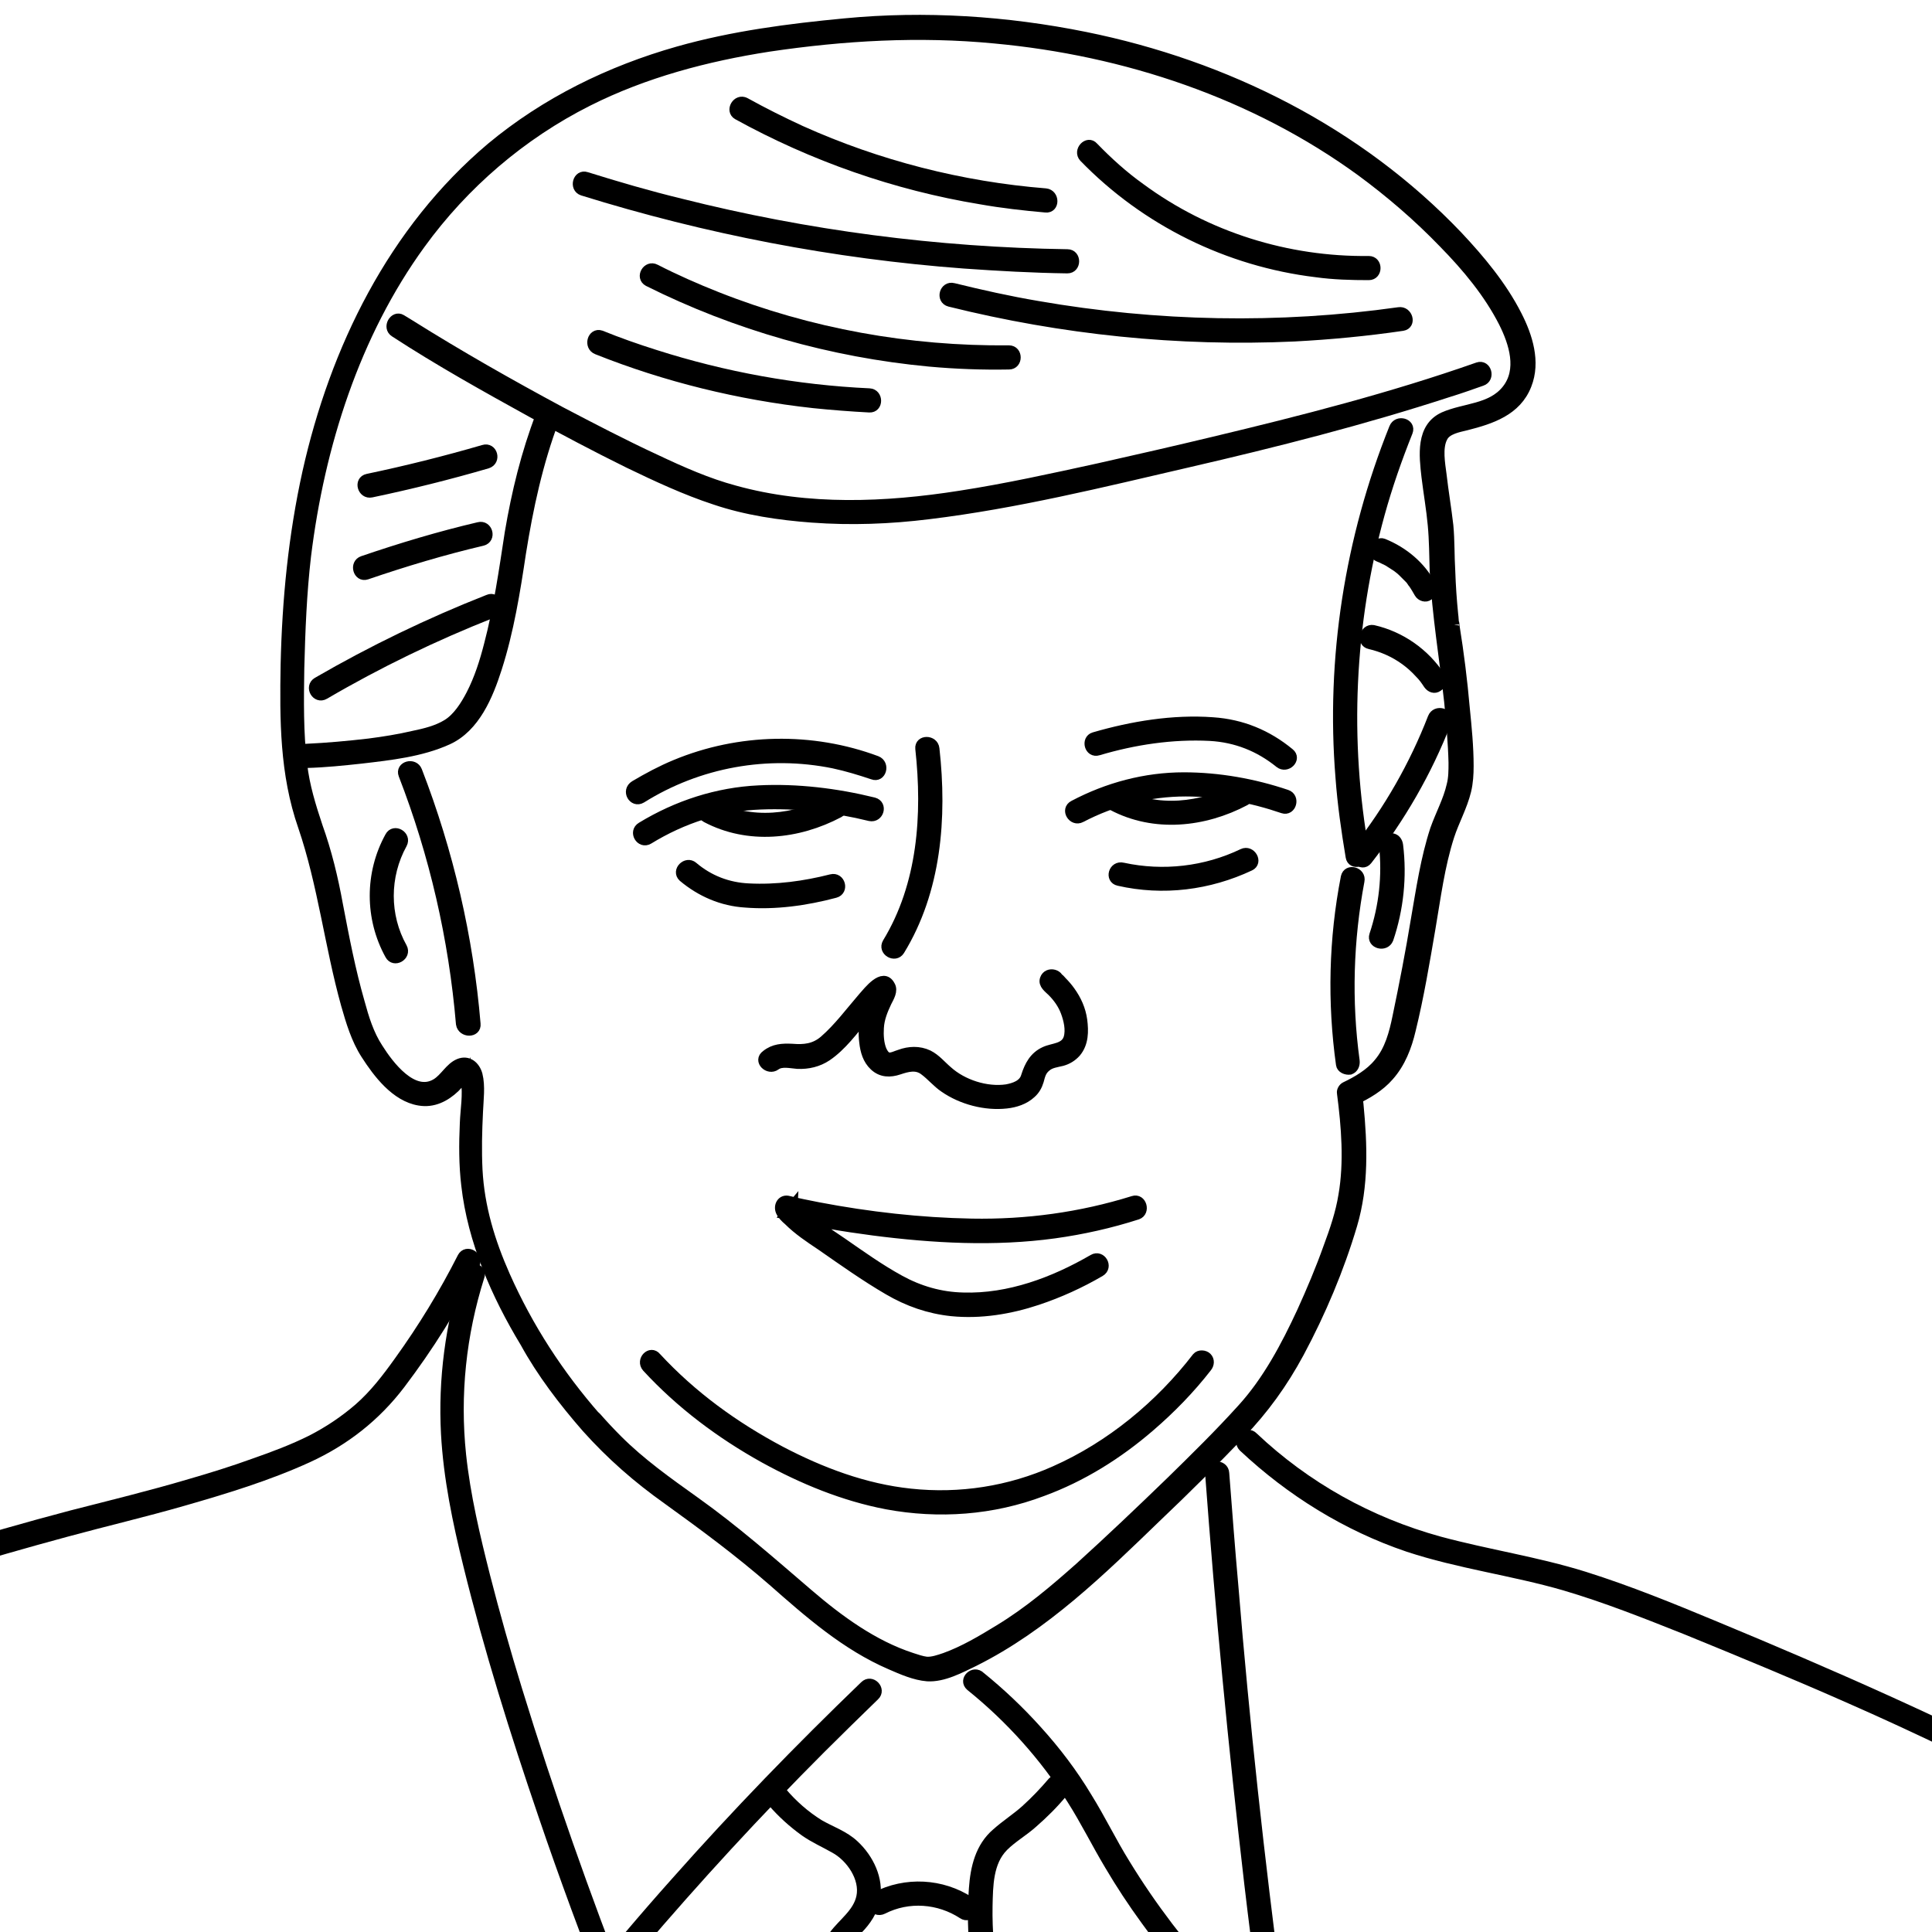 <?xml version="1.0" encoding="utf-8"?>
<!-- Generator: Adobe Illustrator 24.0.1, SVG Export Plug-In . SVG Version: 6.00 Build 0)  -->
<svg version="1.1" id="Layer_1" xmlns="http://www.w3.org/2000/svg" xmlns:xlink="http://www.w3.org/1999/xlink" x="0px" y="0px"
	 viewBox="0 0 400 400" style="enable-background:new 0 0 400 400;" xml:space="preserve">
<style type="text/css">
	.st0{stroke:#000000;stroke-width:2;stroke-miterlimit:10;}
</style>
<g>
	<g>
		<path class="st0" d="M121.4,295.6c5.1,5.7,10.6,10.5,16.8,14.9c7.5,5.4,14.8,10.8,21.8,16.9c7.5,6.6,15.1,13.3,24.4,17.3
			c2.3,1,5,2.2,7.6,2.4c3.3,0.2,6.8-1.7,9.7-3.1c14.6-7.3,26.3-18.8,37.9-30c5.9-5.6,11.6-11.3,17.2-17.1
			c4.9-5.1,8.8-10.5,12.2-16.8c4.5-8.4,8.3-17.4,11-26.5c2.4-8.1,2.1-16.6,1.3-24.9c-0.1-0.7-0.1-1.5-0.2-2.2
			c-0.2,0.4-0.5,0.9-0.7,1.3c2.6-1.2,5.3-2.8,7.2-5c2.4-2.7,3.7-6.1,4.5-9.5c1.7-6.9,2.9-14.1,4.1-21.1c1.1-6.4,1.9-12.9,3.9-19.1
			c1-3.1,2.7-6.1,3.5-9.4c0.4-1.7,0.5-3.4,0.5-5.1c0-4-0.4-8-0.8-12c-0.5-5.7-1.2-11.3-2.1-16.9c0-0.3-0.1-1.1-0.1-0.4
			c-0.1-0.7-0.1-1.4-0.2-2.1c-0.3-3-0.5-5.9-0.6-8.9c-0.2-3.2-0.1-6.3-0.4-9.5c-0.4-3.5-1-7-1.4-10.5c-0.3-2.3-0.9-5.6,0.2-7.7
			c0.8-1.7,3.3-2.1,4.9-2.5c5.1-1.3,10.4-3,12.5-8.4c1.9-4.8,0.2-10.1-2-14.4c-3.1-6.1-7.6-11.5-12.3-16.5
			c-20.6-21.6-48-35.3-77.1-41.2c-16.3-3.3-33.2-4.4-49.8-2.8c-11.6,1.1-23.2,2.6-34.5,5.8c-14.1,4-27.4,10.5-38.7,19.9
			C81.3,47.7,69.3,72.3,63.6,97.8c-2.9,13.1-4.2,26.4-4.5,39.8c-0.2,11.4-0.2,22.6,3.6,33.5c4.1,12,5.5,24.7,8.9,36.9
			c1,3.5,2.1,7.2,4.1,10.3c2.5,3.9,6.2,8.8,11.1,9.6c2.9,0.5,5.4-0.8,7.4-2.7c0.4-0.4,0.8-0.9,1.3-1.3c0.2-0.2,0.8-0.6,0.9-0.8
			c0,0.2,0.3-0.6,0-0.1c0,0.1-0.4-0.1-0.3-0.2c0,0,0.3,0.9,0.3,0.9c0.5,2.9-0.1,6-0.2,8.9c-0.2,4.3-0.2,8.6,0.3,12.8
			c1.3,11.5,6.2,22.7,12.2,32.6C112.1,284.2,116.6,290.1,121.4,295.6c1.3,1.5,3.4-0.7,2.1-2.1c-7.8-8.9-14.1-18.6-18.9-29.4
			c-3.1-7-5.3-14.2-5.7-21.9c-0.2-4-0.1-8,0.1-12c0.1-2.5,0.5-5.3-0.1-7.7c-0.5-1.8-2-3.1-3.9-2.3c-1.9,0.8-2.9,3-4.7,4.1
			c-4.8,2.9-9.8-3.8-12-7.3c-1.9-2.9-2.9-6.2-3.8-9.5c-1.9-6.6-3.2-13.4-4.5-20.2c-1-5.5-2.3-10.9-4.2-16.2
			c-1.4-4.2-2.7-8.4-3.2-12.8c-0.8-6.6-0.7-13.3-0.6-19.9c0.2-7.8,0.5-15.6,1.4-23.3c2.8-22.8,10.1-45.9,23.7-64.6
			c9-12.4,20.9-22.6,34.6-29.5c11.7-5.9,24.6-9.3,37.5-11.3c15.5-2.3,31.1-3.2,46.7-1.7c27.1,2.5,53.8,11.4,75.9,27.5
			c6.1,4.5,11.8,9.4,17.1,14.9c4.8,4.9,9.3,10.3,12.4,16.4c2.1,4.2,3.9,9.8,0.6,13.9c-3.2,4-8.7,3.7-13,5.6c-4.8,2.2-4.1,8-3.6,12.4
			c0.4,3.3,1,6.7,1.3,10c0.3,3.2,0.3,6.3,0.4,9.5c0.5,9.1,2,18.1,3,27.1c0.4,4.2,0.8,8.4,0.9,12.6c0,1.6,0,3.2-0.4,4.7
			c-0.7,3.1-2.3,6-3.4,9.1c-2,6.1-2.9,12.4-4,18.7c-1.1,6.7-2.4,13.4-3.8,20.1c-0.7,3.4-1.6,6.9-3.9,9.6c-1.8,2.2-4.4,3.7-6.9,4.9
			c-0.4,0.2-0.8,0.8-0.7,1.3c0.9,6.9,1.5,14.3,0.3,21.2c-0.6,3.7-1.8,7.2-3.1,10.7c-1.6,4.5-3.5,9-5.5,13.4
			c-3.3,7.1-7.1,14.3-12.4,20.1c-4.7,5.2-9.7,10.1-14.7,15c-6.2,6-12.5,12-18.9,17.8c-5.3,4.7-10.6,9.2-16.7,12.9
			c-3.6,2.2-7.3,4.4-11.2,5.8c-1.2,0.4-2.6,0.9-3.8,0.8c-0.9-0.1-2.1-0.5-3-0.8c-8-2.6-15.1-7.8-21.4-13.2
			c-7.7-6.6-15.3-13.3-23.6-19.2c-5.6-4-11.1-7.9-15.9-12.7c-1.5-1.5-3-3.1-4.4-4.7C122.3,292,120.2,294.1,121.4,295.6z"/>
	</g>
</g>
<g>
	<g>
		<path class="st0" d="M81.7,68.8c9.2,6,18.9,11.4,28.5,16.7c6.6,3.6,13.2,7.1,19.9,10.4c5.8,2.8,11.8,5.6,17.9,7.6
			c6.5,2.2,13.4,3.2,20.1,3.7c8.1,0.6,16.1,0.3,24.2-0.7c18.1-2.2,35.9-6.6,53.6-10.7c18.2-4.2,36.3-8.8,54.1-14.6
			c2.3-0.7,4.5-1.5,6.8-2.3c1.8-0.6,1-3.5-0.8-2.9c-17.9,6.3-36.3,11-54.7,15.4c-7.9,1.9-15.8,3.7-23.8,5.5
			c-9.6,2.1-19.1,4.2-28.8,5.7c-15.3,2.4-31.5,3.1-46.6-1.1c-5.6-1.5-11-3.9-16.3-6.4c-6.7-3.1-13.2-6.5-19.7-9.9
			c-10.6-5.7-21-11.6-31.2-18c-0.6-0.4-1.2-0.7-1.8-1.1C81.6,65.2,80.1,67.8,81.7,68.8L81.7,68.8z"/>
	</g>
</g>
<g>
	<g>
		<path class="st0" d="M63.5,158c3.8-0.1,7.6-0.5,11.3-0.9c6-0.7,12.4-1.4,17.9-3.9c5.7-2.6,8.4-9.2,10.2-14.8
			c2.5-7.8,3.8-15.9,5-23.9c1.5-9.4,3.5-18.7,6.9-27.7c0.7-1.8-2.2-2.6-2.9-0.8c-3,7.8-5,16-6.4,24.3c-1.2,7.8-2.3,15.6-4.3,23.2
			c-0.9,3.5-2,7-3.7,10.3c-1.2,2.3-2.8,4.8-4.9,6.1c-2.1,1.3-4.6,1.9-7,2.4c-3,0.7-6.1,1.2-9.2,1.6c-4.3,0.5-8.7,0.9-13.1,1.1
			C61.6,155.1,61.6,158.1,63.5,158L63.5,158z"/>
	</g>
</g>
<g>
	<g>
		<path class="st0" d="M123.6,72.4c14.3,5.7,29.4,9.4,44.8,11.1c3.9,0.4,7.8,0.7,11.6,0.9c1.9,0.1,1.9-2.9,0-3
			c-15.1-0.7-30-3.4-44.4-8c-3.8-1.2-7.5-2.5-11.2-4C122.6,68.8,121.8,71.7,123.6,72.4L123.6,72.4z"/>
	</g>
</g>
<g>
	<g>
		<path class="st0" d="M134.2,58.3c18.2,9.1,38,14.7,58.2,16.6c5.5,0.5,11,0.7,16.5,0.6c1.9,0,1.9-3,0-3
			c-20.7,0.2-41.3-3.5-60.5-11.1c-4.3-1.7-8.6-3.6-12.7-5.7C134,54.8,132.5,57.4,134.2,58.3L134.2,58.3z"/>
	</g>
</g>
<g>
	<g>
		<path class="st0" d="M120.6,39.5c25.7,8,52.2,13.1,79,15.1c7.1,0.5,14.2,0.9,21.4,1c1.9,0,1.9-3,0-3c-27-0.4-53.9-3.9-80.1-10.5
			c-6.6-1.6-13.1-3.5-19.5-5.5C119.6,36,118.8,38.9,120.6,39.5L120.6,39.5z"/>
	</g>
</g>
<g>
	<g>
		<path class="st0" d="M196.6,62.5c23.3,5.8,47.4,8.3,71.4,7.2c7.5-0.4,14.9-1.1,22.4-2.2c1.9-0.3,1.1-3.2-0.8-2.9
			c-24.8,3.5-50.1,3-74.8-1.3c-5.9-1-11.7-2.3-17.4-3.7C195.5,59.1,194.7,62,196.6,62.5L196.6,62.5z"/>
	</g>
</g>
<g>
	<g>
		<path class="st0" d="M152.7,23.8c15.6,8.6,32.7,14.6,50.3,17.5c4.5,0.8,9,1.3,13.5,1.7c1.9,0.2,1.9-2.8,0-3
			c-17.5-1.4-34.7-5.8-50.7-13c-3.9-1.8-7.7-3.7-11.5-5.8C152.6,20.3,151.1,22.9,152.7,23.8L152.7,23.8z"/>
	</g>
</g>
<g>
	<g>
		<path class="st0" d="M224.4,32.6c12.8,13.2,29.9,21.6,48.1,23.8c3.6,0.5,7.3,0.6,10.9,0.6c1.9,0,1.9-3,0-3
			c-16.9,0.2-33.6-5-47.3-15.1c-3.5-2.5-6.7-5.4-9.7-8.5C225.2,29,223.1,31.2,224.4,32.6L224.4,32.6z"/>
	</g>
</g>
<g>
	<g>
		<path class="st0" d="M282.5,176.6c-4.2-23.3-3.1-47.4,3.2-70.2c1.6-5.8,3.6-11.5,5.8-17c0.7-1.8-2.2-2.6-2.9-0.8
			c-9.2,22.9-13.1,47.8-11.1,72.4c0.4,5.5,1.2,11,2.1,16.4C279.9,179.3,282.8,178.5,282.5,176.6L282.5,176.6z"/>
	</g>
</g>
<g>
	<g>
		<path class="st0" d="M283.1,178.1c6.8-8.7,12.4-18.3,16.4-28.7c0.7-1.8-2.2-2.6-2.9-0.8c-3.8,9.8-9.1,19.1-15.6,27.3
			C279.8,177.4,281.9,179.6,283.1,178.1L283.1,178.1z"/>
	</g>
</g>
<g>
	<g>
		<path class="st0" d="M98.5,212c-1.5-17.9-5.6-35.6-12.1-52.4c-0.7-1.8-3.6-1-2.9,0.8c6.4,16.5,10.4,33.9,11.9,51.6
			C95.7,213.9,98.7,213.9,98.5,212L98.5,212z"/>
	</g>
</g>
<g>
	<g>
		<path class="st0" d="M234.6,248.6c-10.9,3.4-22.1,4.9-33.4,4.7c-10.7-0.2-21.3-1.4-31.8-3.4c-2-0.4-4.1-0.8-6.1-1.3
			c-1.4-0.4-2.2,1-1.7,2.2c0.3,0.7,1,1.4,1.6,1.9c2,2,4.4,3.6,6.8,5.2c4.6,3.2,9.1,6.4,13.9,9.2c4.1,2.4,8.4,3.9,13.1,4.4
			c6,0.6,12.1-0.4,17.8-2.3c4.5-1.5,8.9-3.5,13-5.9c1.7-1,0.2-3.6-1.5-2.6c-8.1,4.7-17.4,8.2-26.9,7.9c-4.7-0.1-9.1-1.4-13.1-3.6
			c-4.2-2.3-8.1-5.1-12-7.8c-2.8-1.9-5.7-3.8-8.3-6c-0.6-0.5-1.1-1-1.6-1.6c0.3,0.3-0.1-0.1-0.1-0.3c-0.6,0.7-1.1,1.5-1.7,2.2
			c6,1.5,12.1,2.5,18.2,3.3c12.4,1.6,25.1,2.3,37.5,0.6c5.8-0.8,11.6-2.1,17.2-3.9C237.2,250.9,236.4,248,234.6,248.6L234.6,248.6z"
			/>
	</g>
</g>
<g>
	<g>
		<path class="st0" d="M133.9,283.1c7,7.6,15.3,13.8,24.3,18.8c8,4.4,16.5,7.9,25.4,9.6c10.8,2,21.9,1.2,32.2-2.7
			c8.2-3,15.7-7.7,22.3-13.4c4.3-3.7,8.3-7.8,11.8-12.3c0.5-0.6,0.6-1.5,0-2.1c-0.5-0.5-1.6-0.6-2.1,0c-7.7,10-17.9,18.4-29.4,23.5
			c-9.4,4.2-19.7,5.8-29.9,4.7c-9.5-1-18.5-4.4-26.9-8.8c-9.6-5.1-18.3-11.4-25.7-19.4C134.7,279.5,132.6,281.6,133.9,283.1
			L133.9,283.1z"/>
	</g>
</g>
<g>
	<g>
		<path class="st0" d="M160.6,220.6c1.2-0.9,3.1-0.4,4.5-0.3c2.2,0.1,4.3-0.4,6.1-1.6c3.1-2.1,5.5-5.4,7.9-8.3c1-1.2,2-2.4,3.1-3.6
			c0.3-0.3,0.8-0.7,0.8-0.8c0.1-0.2-0.1,0.1-0.1,0.1c-0.5-0.4-1.1-0.8-1.6-1.1c0-0.2,0-0.3,0-0.1c-0.1,0.1-0.1,0.4-0.2,0.5
			c-1.6,3.4-2.7,6.6-2.2,10.4c0.2,1.8,0.7,3.6,2.1,4.9c1.5,1.4,3.3,1.4,5.1,0.8c1.8-0.6,3.6-1.1,5.2,0.1c1.5,1.1,2.7,2.6,4.2,3.6
			c3.6,2.5,8.5,3.8,12.9,3.3c1.8-0.2,3.7-0.8,5.1-2.1c0.8-0.7,1.3-1.6,1.6-2.6c0.3-1.1,0.5-2.1,1.5-2.9c0.9-0.8,2.1-0.9,3.3-1.2
			c1.1-0.3,2.1-0.9,2.9-1.8c1.6-1.9,1.6-4.4,1.3-6.7c-0.3-2.2-1.2-4.2-2.5-6c-0.5-0.7-1.1-1.4-1.7-2c-0.2-0.2-0.4-0.5-0.7-0.7
			c-0.1-0.1-0.1-0.1-0.2-0.2c0,0-0.1-0.1-0.1-0.1c0.3,0.3,0.4,0.8,0.3,1.3c0.6-1.8-2.3-2.6-2.9-0.8c-0.4,1.1,0.8,1.9,1.5,2.6
			c1.2,1.2,2.2,2.6,2.8,4.2c0.6,1.6,1.1,3.7,0.6,5.4c-0.7,2.2-3.2,2-4.9,2.8c-2.2,1-3.2,2.9-3.9,5.1c-0.5,1.8-2.4,2.4-4,2.7
			c-4.2,0.6-9.1-1-12.2-3.8c-1.3-1.1-2.4-2.5-4-3.3c-1.9-0.9-4-0.8-5.9-0.1c-0.7,0.2-1.6,0.7-2.3,0.6c-0.7-0.1-1.1-0.8-1.4-1.4
			c-0.6-1.4-0.7-3.2-0.6-4.7c0.1-1.9,0.8-3.6,1.6-5.3c0.5-1,1.4-2.4,0.7-3.5c-1.5-2.8-4.6,1.3-5.6,2.4c-2.6,3-5.1,6.4-8.1,9
			c-2,1.7-4.1,1.9-6.6,1.7c-2-0.1-3.8,0-5.4,1.3C156.9,219.6,159.1,221.7,160.6,220.6L160.6,220.6z"/>
	</g>
</g>
<g>
	<g>
		<path class="st0" d="M132.8,165.3c11.8-7.4,26.1-10,39.8-7.2c2.8,0.6,5.4,1.4,8.1,2.3c1.8,0.7,2.6-2.2,0.8-2.9
			c-13.4-5-28.5-4.7-41.7,0.8c-2.9,1.2-5.7,2.7-8.4,4.3C129.6,163.7,131.1,166.3,132.8,165.3L132.8,165.3z"/>
	</g>
</g>
<g>
	<g>
		<path class="st0" d="M227.4,155.4c7.4-2.2,15.3-3.4,23.1-3c5.4,0.3,10.2,2.2,14.4,5.6c1.5,1.2,3.6-0.9,2.1-2.1
			c-4.6-3.8-9.9-6-15.9-6.4c-8.2-0.6-16.7,0.8-24.6,3.1C224.8,153.1,225.5,156,227.4,155.4L227.4,155.4z"/>
	</g>
</g>
<g>
	<g>
		<path class="st0" d="M134.3,173.8c7-4.3,14.9-6.9,23.2-7.2c7.5-0.3,15.3,0.6,22.6,2.4c1.9,0.4,2.7-2.4,0.8-2.9
			c-7.7-1.9-15.9-2.9-23.8-2.5c-8.6,0.4-16.9,3.1-24.3,7.6C131.1,172.2,132.6,174.8,134.3,173.8L134.3,173.8z"/>
	</g>
</g>
<g>
	<g>
		<path class="st0" d="M223.8,169.3c6.7-3.5,14.1-5.4,21.7-5.4c6.8,0,13.7,1.3,20.1,3.5c1.8,0.6,2.6-2.3,0.8-2.9
			c-6.8-2.3-14.1-3.6-21.3-3.6c-8,0-15.8,2.1-22.8,5.8C220.5,167.6,222.1,170.2,223.8,169.3L223.8,169.3z"/>
	</g>
</g>
<g>
	<g>
		<path class="st0" d="M186.3,196.8c7.6-12.4,8.8-27.5,7.2-41.8c-0.2-1.9-3.2-1.9-3,0c1.5,13.7,0.5,28.2-6.8,40.2
			C182.7,196.9,185.3,198.4,186.3,196.8L186.3,196.8z"/>
	</g>
</g>
<g>
	<g>
		<path class="st0" d="M141.4,181.6c3.7,3.1,8.1,5,12.9,5.3c6.2,0.5,12.6-0.4,18.6-2c1.9-0.5,1.1-3.4-0.8-2.9
			c-5.5,1.4-11.3,2.2-17.1,1.9c-4.3-0.2-8.2-1.7-11.5-4.5C142.1,178.2,140,180.3,141.4,181.6L141.4,181.6z"/>
	</g>
</g>
<g>
	<g>
		<path class="st0" d="M231.6,182.4c9.2,2.1,18.7,0.9,27.2-3.1c1.7-0.8,0.2-3.4-1.5-2.6c-7.7,3.7-16.5,4.7-24.8,2.9
			C230.5,179.1,229.7,182,231.6,182.4L231.6,182.4z"/>
	</g>
</g>
<g>
	<g>
		<path class="st0" d="M83.3,196.2c-3.7-6.6-3.7-14.8,0-21.5c0.9-1.7-1.7-3.2-2.6-1.5c-4.2,7.6-4.2,16.9,0,24.5
			C81.6,199.4,84.2,197.9,83.3,196.2L83.3,196.2z"/>
	</g>
</g>
<g>
	<g>
		<path class="st0" d="M280.5,219.6c-1.7-12.4-1.3-25,1-37.2c0.4-1.9-2.5-2.7-2.9-0.8c-2.5,12.8-2.8,25.9-1,38.8
			c0.1,0.8,1.1,1.2,1.9,1.1C280.3,221.2,280.6,220.4,280.5,219.6L280.5,219.6z"/>
	</g>
</g>
<g>
	<g>
		<path class="st0" d="M283.6,133.4c2.6,0.6,5.1,1.7,7.3,3.3c1.1,0.8,2.1,1.7,3,2.7c0.8,0.8,1.2,1.4,1.8,2.3c0.5,0.7,1.3,1,2,0.5
			c0.7-0.4,1-1.4,0.5-2.1c-3.2-4.9-8.2-8.4-13.9-9.7C282.5,130.1,281.7,133,283.6,133.4L283.6,133.4z"/>
	</g>
</g>
<g>
	<g>
		<path class="st0" d="M285.6,115.4c0.1,0,0.2,0.1,0.3,0.1c0.3,0.1-0.2-0.1,0,0c0.2,0.1,0.4,0.2,0.6,0.3c0.4,0.2,0.9,0.4,1.3,0.7
			c0.5,0.3,0.9,0.6,1.4,0.9c0.4,0.3,0.8,0.6,1.3,1.1c0.4,0.4,0.8,0.8,1.2,1.2c0.2,0.2,0.4,0.4,0.5,0.6c0.1,0.1,0.1,0.2,0.2,0.3
			c-0.2-0.2,0.1,0.1,0.1,0.1c0.5,0.7,0.9,1.4,1.3,2.1c0.4,0.7,1.4,1,2,0.5c0.7-0.4,0.9-1.3,0.5-2.1c-2.1-4-5.7-7-9.9-8.7
			c-0.7-0.3-1.7,0.3-1.9,1.1C284.4,114.5,284.8,115.1,285.6,115.4L285.6,115.4z"/>
	</g>
</g>
<g>
	<g>
		<path class="st0" d="M287.5,194.4c2.1-6.2,2.8-12.9,2-19.4c-0.1-0.8-0.6-1.5-1.5-1.5c-0.7,0-1.6,0.7-1.5,1.5
			c0.7,6.3,0,12.6-2,18.6C283.9,195.4,286.8,196.2,287.5,194.4L287.5,194.4z"/>
	</g>
</g>
<g>
	<g>
		<path class="st0" d="M146.2,169.3c8.7,4.6,19,3.5,27.5-1c1.7-0.9,0.2-3.5-1.5-2.6c-7.5,4-16.8,5.1-24.5,1
			C146.1,165.8,144.5,168.4,146.2,169.3L146.2,169.3z"/>
	</g>
</g>
<g>
	<g>
		<path class="st0" d="M230.3,166.8c8.7,4.6,19,3.5,27.5-1c1.7-0.9,0.2-3.5-1.5-2.6c-7.5,4-16.8,5.1-24.5,1
			C230.1,163.3,228.6,165.9,230.3,166.8L230.3,166.8z"/>
	</g>
</g>
<g>
	<g>
		<path class="st0" d="M101.1,124.1c-12.2,4.8-24,10.5-35.4,17.1c-1.7,1-0.2,3.6,1.5,2.6c11.1-6.5,22.7-12.1,34.6-16.8
			C103.7,126.2,102.9,123.3,101.1,124.1L101.1,124.1z"/>
	</g>
</g>
<g>
	<g>
		<path class="st0" d="M99.1,109.1c-8.1,1.9-16.1,4.3-24,7c-1.8,0.6-1,3.5,0.8,2.9c7.9-2.7,15.9-5.1,24-7
			C101.8,111.5,101,108.6,99.1,109.1L99.1,109.1z"/>
	</g>
</g>
<g>
	<g>
		<path class="st0" d="M100.1,93.1c-7.9,2.3-15.9,4.3-24,6c-1.9,0.4-1.1,3.3,0.8,2.9c8.1-1.7,16.1-3.7,24-6
			C102.8,95.4,102,92.5,100.1,93.1L100.1,93.1z"/>
	</g>
</g>
<g>
	<g>
		<path class="st0" d="M-11.6,324.5c8.4-2.6,16.8-5,25.3-7.3c8.1-2.2,16.2-4.1,24.2-6.4c8.7-2.5,17.6-5.2,25.9-9
			c7.6-3.5,14-8.5,19.1-15.2c5.9-7.8,11.1-16,15.4-24.8c0.9-1.7-1.7-3.2-2.6-1.5c-3.8,7.5-8.2,14.7-13.1,21.5
			c-2.5,3.5-5.1,6.9-8.3,9.7c-3,2.6-6.3,4.8-9.8,6.6c-3.8,1.9-7.8,3.4-11.8,4.8c-4.4,1.6-8.9,3-13.4,4.3c-8.1,2.4-16.3,4.4-24.5,6.5
			c-9.1,2.4-18.2,5-27.2,7.8C-14.2,322.1-13.4,325-11.6,324.5L-11.6,324.5z"/>
	</g>
</g>
<g>
	<g>
		<path class="st0" d="M96.6,263.6c-3.4,10.7-4.9,22-4.3,33.2c0.5,9.2,2.4,18.3,4.6,27.2c4.3,17.5,9.7,34.7,15.5,51.7
			c4.4,13,9.2,25.8,14.1,38.6c0.7,1.8,3.6,1,2.9-0.8c-8.2-21-15.7-42.2-22.3-63.7c-2.4-7.8-4.6-15.6-6.6-23.4
			c-2.1-8.3-4.1-16.7-5-25.2c-1.3-12.4,0-24.9,3.8-36.9C100,262.6,97.1,261.8,96.6,263.6L96.6,263.6z"/>
	</g>
</g>
<g>
	<g>
		<path class="st0" d="M264.5,413c-3.7-28.1-6.8-56.3-9.1-84.5c-0.7-7.8-1.3-15.7-1.9-23.5c-0.1-1.9-3.1-1.9-3,0
			c2.1,28.4,4.8,56.6,8.1,84.9c0.9,7.7,1.9,15.4,2.9,23.1c0.1,0.8,0.6,1.5,1.5,1.5C263.7,414.5,264.6,413.8,264.5,413L264.5,413z"/>
	</g>
</g>
<g>
	<g>
		<path class="st0" d="M257.4,299.6c9.8,9.2,21.4,16.4,34.1,20.7c10.6,3.5,21.7,4.9,32.4,8c8.5,2.5,16.8,5.8,25.1,9.1
			c11.5,4.7,22.9,9.4,34.2,14.4c14.1,6.2,27.9,12.9,41.5,20c1.7,0.9,3.2-1.7,1.5-2.6c-23.2-12.1-47.1-22.6-71.2-32.6
			c-8.9-3.7-17.7-7.3-26.9-10.2c-9.9-3.1-20.1-4.6-30.1-7.3c-14.5-4-27.6-11.3-38.5-21.6C258.2,296.1,256,298.2,257.4,299.6
			L257.4,299.6z"/>
	</g>
</g>
<g>
	<g>
		<path class="st0" d="M132.1,403.1c12.1-14.2,24.7-27.9,37.9-41.1c3.7-3.7,7.4-7.3,11.1-10.9c1.4-1.3-0.7-3.5-2.1-2.1
			c-13.5,13-26.6,26.5-39,40.5c-3.4,3.8-6.7,7.6-10,11.5C128.7,402.4,130.8,404.5,132.1,403.1L132.1,403.1z"/>
	</g>
</g>
<g>
	<g>
		<path class="st0" d="M200.9,349.1c8.2,6.6,15.4,14.6,21,23.5c2.8,4.4,5.1,9.1,7.8,13.6c2.3,3.9,4.8,7.7,7.5,11.4
			c3.9,5.4,8.2,10.6,12.7,15.5c1.3,1.4,3.4-0.7,2.1-2.1c-7.1-7.8-13.5-16.1-19-25.1c-2.8-4.5-5.1-9.3-7.9-13.8
			c-3-5-6.5-9.6-10.4-13.9c-3.6-4-7.5-7.7-11.7-11.1C201.6,345.7,199.4,347.8,200.9,349.1L200.9,349.1z"/>
	</g>
</g>
<g>
	<g>
		<path class="st0" d="M159.9,373.1c2,2.3,4.2,4.3,6.7,6.1c2,1.4,4.1,2.3,6.2,3.5c3.3,1.8,6.3,6.1,5.5,10c-0.7,3.4-3.8,5.4-5.7,8
			c-2,2.7-3.4,5.9-4.5,9.1c-2,5.9-3,12.1-3.7,18.3c-0.2,1.9,2.8,1.9,3,0c0.6-5.7,1.6-11.5,3.4-17c1.1-3.2,2.4-6.4,4.5-9.1
			c0.6-0.8,1.5-1.7,2.3-2.5c1.7-1.7,3.2-3.9,3.6-6.3c0.8-4.1-1.3-8.4-4.3-11.2c-2.1-2-4.9-2.9-7.3-4.3c-2.9-1.8-5.5-4.1-7.7-6.7
			C160.8,369.5,158.7,371.6,159.9,373.1L159.9,373.1z"/>
	</g>
</g>
<g>
	<g>
		<path class="st0" d="M217.9,368.9c-1.7,2-3.6,4-5.6,5.8c-1.9,1.7-4.1,3.1-6,4.8c-3.4,2.9-4.4,7.2-4.7,11.5
			c-0.7,9.2,0.4,18.7,3.1,27.6c2,6.7,4.7,13.1,8,19.2c0.9,1.7,3.5,0.2,2.6-1.5c-4.4-8.1-7.9-16.9-9.5-25.9
			c-0.9-5.2-1.4-10.5-1.3-15.8c0.1-4.2,0.1-9.1,3.3-12.3c1.8-1.8,4.1-3.1,6-4.8c2.3-2,4.4-4.1,6.3-6.4
			C221.3,369.6,219.2,367.5,217.9,368.9L217.9,368.9z"/>
	</g>
</g>
<g>
	<g>
		<path class="st0" d="M182.8,395.3c5.3-2.7,11.6-2.2,16.5,1c1.6,1.1,3.1-1.5,1.5-2.6c-5.8-3.8-13.3-4.2-19.5-1
			C179.5,393.6,181,396.2,182.8,395.3L182.8,395.3z"/>
	</g>
</g>
</svg>
